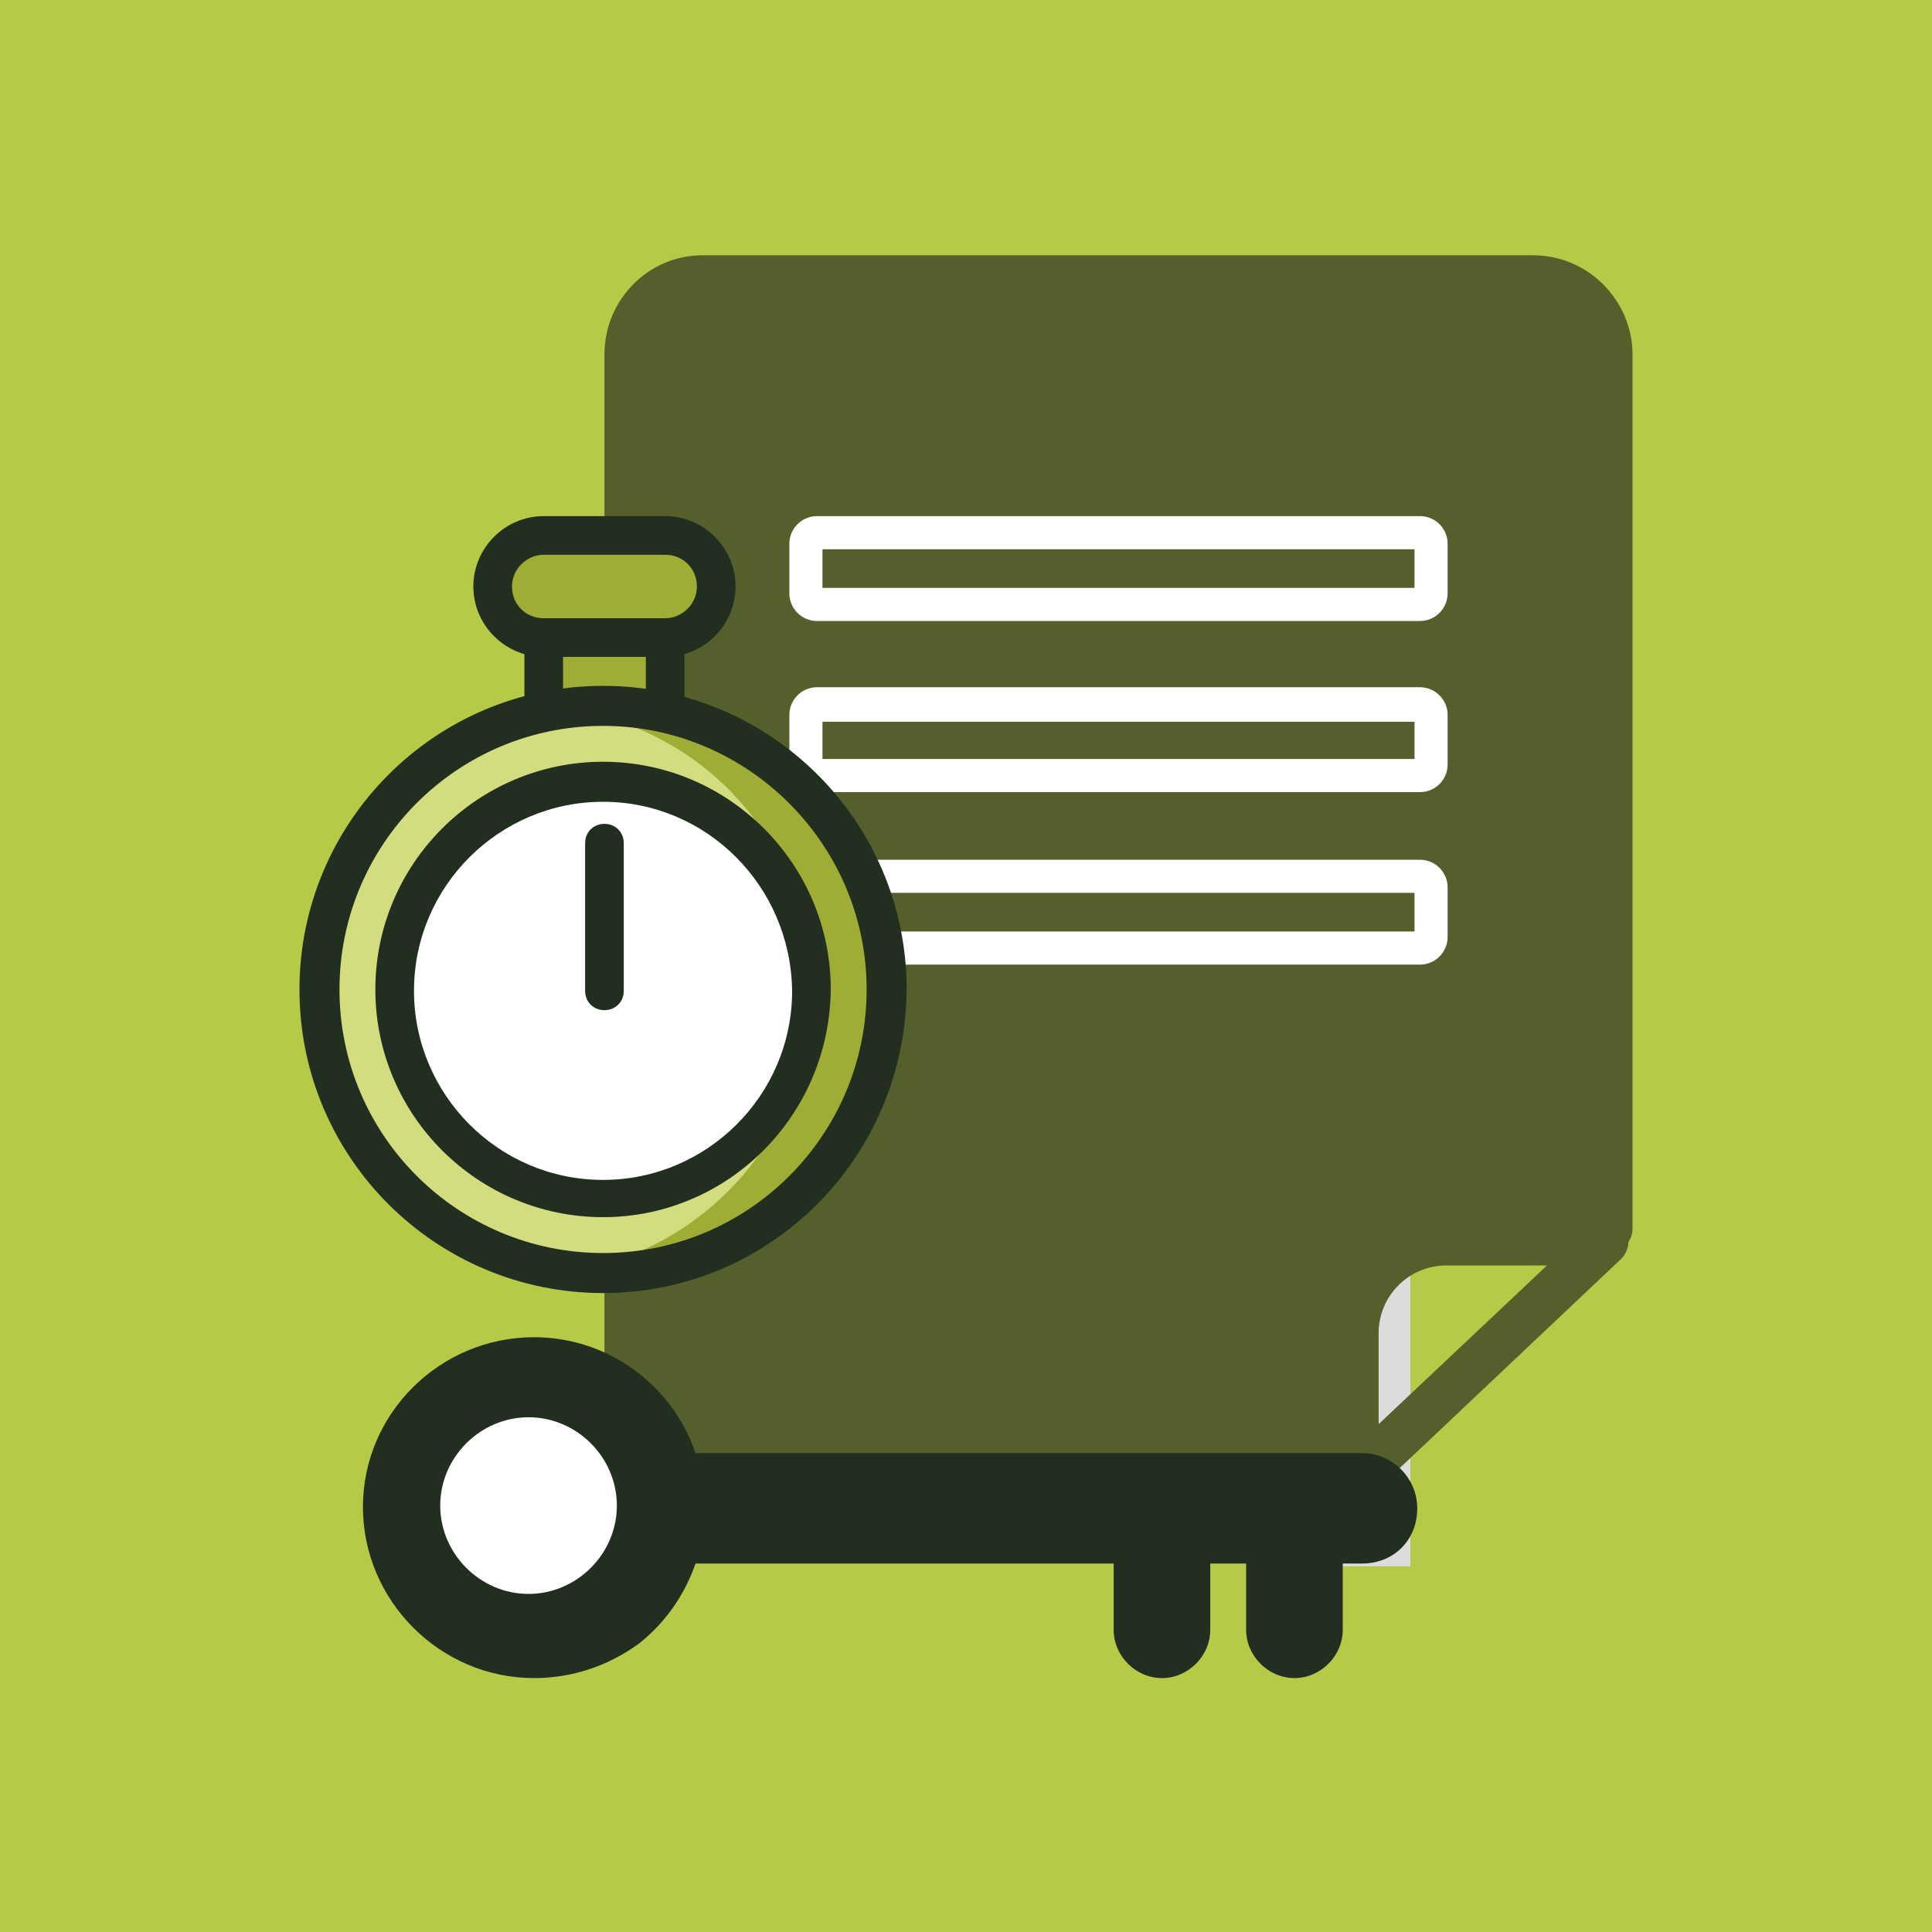 <?xml version="1.0" encoding="utf-8"?>
<!-- Generator: Adobe Illustrator 23.0.6, SVG Export Plug-In . SVG Version: 6.00 Build 0)  -->
<svg version="1.1" xmlns="http://www.w3.org/2000/svg" xmlns:xlink="http://www.w3.org/1999/xlink" x="0px" y="0px"
	 viewBox="0 0 140 140" style="enable-background:new 0 0 140 140;" xml:space="preserve">
<style type="text/css">
	.st0{fill:#BE6D20;}
	.st1{fill:#BB513B;}
	.st2{fill:#7F3318;}
	.st3{fill:#C41A3B;}
	.st4{fill:#871A4F;}
	.st5{fill:#623284;}
	.st6{fill:#292C51;}
	.st7{fill:#4D5CA3;}
	.st8{fill:#5C95C9;}
	.st9{fill:#005460;}
	.st10{fill:#3BA08D;}
	.st11{fill:#74AC40;}
	.st12{fill:#497A3C;}
	.st13{fill:#B7CA47;}
	.st14{fill:#939054;}
	.st15{fill:#FFFFFF;stroke:#9EC37D;stroke-width:4.35;stroke-miterlimit:10;}
	.st16{fill:#DCDCDC;}
	.st17{fill:#497B3C;stroke:#497B3C;stroke-width:0.522;stroke-miterlimit:10;}
	.st18{fill:#DB9825;}
	.st19{fill:#CA4D26;}
	.st20{fill:#6E4953;}
	.st21{fill:#4F3541;}
	.st22{fill:#932E1E;stroke:#932E1E;stroke-width:4.725;stroke-miterlimit:10;}
	.st23{fill:#FFFFFF;}
	.st24{fill:#4A1917;}
	.st25{fill:#F9F9F9;}
	.st26{fill:#BA7B6A;}
	.st27{fill:none;stroke:#371C16;stroke-width:2.62;stroke-linecap:round;stroke-linejoin:round;stroke-miterlimit:10;}
	.st28{fill:#FFFFFF;stroke:#FFFFFF;stroke-width:0.175;stroke-miterlimit:10;}
	.st29{fill:#561827;}
	.st30{fill:#B48995;}
	.st31{fill:#30151C;}
	.st32{fill:#7B5568;}
	.st33{fill:none;stroke:#24121B;stroke-width:3.846;stroke-linecap:round;stroke-linejoin:round;stroke-miterlimit:10;}
	.st34{fill:none;stroke:#F9F9F9;stroke-width:3.497;stroke-linecap:round;stroke-linejoin:round;stroke-miterlimit:10;}
	.st35{fill:#24121B;stroke:#24121B;stroke-width:0.35;stroke-miterlimit:10;}
	.st36{fill:none;stroke:#24121B;stroke-width:2.622;stroke-linecap:round;stroke-linejoin:round;stroke-miterlimit:10;}
	.st37{fill:#FFFFFF;stroke:url(#);stroke-width:0.174;stroke-miterlimit:10;}
	.st38{fill:#1B2A37;}
	.st39{fill:#85C1D2;}
	.st40{fill:none;stroke:#1C3236;stroke-width:2.97;stroke-linecap:round;stroke-linejoin:round;stroke-miterlimit:10;}
	.st41{fill:#72B4E6;}
	.st42{fill:#1C3236;}
	.st43{fill:#B1CDEE;}
	.st44{fill:#C3DFE7;}
	.st45{fill:#2E4D44;}
	.st46{fill:#DEC34A;}
	.st47{fill:#6E5A21;}
	.st48{fill:#4C3E1D;}
	.st49{fill:none;stroke:#FFFFFF;stroke-width:2.814;stroke-miterlimit:10;}
	.st50{fill:#FFFFFF;stroke:#FFFFFF;stroke-width:2.814;stroke-miterlimit:10;}
	.st51{fill:#E4B3CB;}
	.st52{fill:#8E1135;}
	.st53{fill:#372C71;stroke:#372C71;stroke-width:0.175;stroke-miterlimit:10;}
	.st54{fill:#2E151D;}
	.st55{fill:#CB4A7C;}
	.st56{fill:#371529;}
	.st57{fill:#E2ADCC;}
	.st58{fill:#611740;}
	.st59{fill:none;stroke:#FFFFFF;stroke-width:3.497;stroke-miterlimit:10;}
	.st60{fill:#FFFFFF;stroke:#FFFFFF;stroke-width:3.497;stroke-miterlimit:10;}
	.st61{fill:#6B267F;}
	.st62{fill:#BFC5C5;}
	.st63{fill:#713787;}
	.st64{fill:#331E40;}
	.st65{fill:#545F2C;}
	.st66{fill:#212E20;}
	.st67{fill:#9FAD35;}
	.st68{fill:#D3DC7E;}
	.st69{fill:#3E3D21;}
	.st70{fill:#281C3B;}
	.st71{fill:#AA98C6;}
	.st72{fill:#FFFFFF;stroke:#292D50;stroke-width:4.37;stroke-miterlimit:10;}
	.st73{fill:#FFFFFF;stroke:#2A4125;stroke-width:4.302;stroke-miterlimit:10;}
	.st74{fill:#2A4027;stroke:#2A4027;stroke-width:0.516;stroke-miterlimit:10;}
	.st75{fill:#FFFFFF;stroke:#4E5DA3;stroke-width:4.382;stroke-miterlimit:10;}
	.st76{fill:none;stroke:#1C3236;stroke-width:2.968;stroke-linecap:round;stroke-linejoin:round;stroke-miterlimit:10;}
	.st77{fill:#FFFFFF;stroke:#DC9927;stroke-width:2.409;stroke-miterlimit:10;}
	.st78{fill:#A36F24;}
	.st79{fill:#EDC7A4;stroke:#EDC7A4;stroke-width:2.275;stroke-miterlimit:10;}
	.st80{fill:#932E1E;stroke:#932E1E;stroke-width:2.1;stroke-miterlimit:10;}
	.st81{fill:#932E1E;stroke:#932E1E;stroke-width:2.275;stroke-miterlimit:10;}
	.st82{fill:#DC9359;stroke:#DC9359;stroke-width:2.275;stroke-miterlimit:10;}
	.st83{fill:#A37025;stroke:#A37025;stroke-width:2.237;stroke-miterlimit:10;}
	.st84{fill:#DC9359;stroke:#DC9359;stroke-width:2.237;stroke-miterlimit:10;}
	.st85{fill:#FFFFFF;stroke:#FFFFFF;stroke-width:2.237;stroke-miterlimit:10;}
	.st86{fill:#456131;}
	.st87{fill:none;stroke:#1C3236;stroke-width:2.931;stroke-linecap:round;stroke-linejoin:round;stroke-miterlimit:10;}
	.st88{fill:#FFFFFF;stroke:#FFFFFF;stroke-width:3.269;stroke-miterlimit:10;}
	.st89{fill:#878888;}
	.st90{fill:none;stroke:#30151C;stroke-width:4.666;stroke-miterlimit:10;}
	.st91{fill:none;stroke:#331E40;stroke-width:4.84;stroke-miterlimit:10;}
	.st92{fill:#FFFFFF;stroke:#FFFFFF;stroke-width:3.284;stroke-miterlimit:10;}
	.st93{fill:none;stroke:#331E40;stroke-width:5.197;stroke-miterlimit:10;}
	.st94{fill:#FFFFFF;stroke:#FFFFFF;stroke-width:3.291;stroke-miterlimit:10;}
	.st95{fill:none;stroke:#1E333F;stroke-width:5.238;stroke-miterlimit:10;}
	.st96{fill:#FFFFFF;stroke:#FFFFFF;stroke-width:3.317;stroke-miterlimit:10;}
	.st97{fill:#FFFFFF;stroke:#FFFFFF;stroke-width:3.284;stroke-miterlimit:10;}
	.st98{fill:#5C7487;}
	.st99{fill:none;stroke:#24121B;stroke-width:3.785;stroke-linecap:round;stroke-linejoin:round;stroke-miterlimit:10;}
	.st100{fill:none;stroke:#24121B;stroke-width:2.581;stroke-linecap:round;stroke-linejoin:round;stroke-miterlimit:10;}
	.st101{fill:#24121B;stroke:#24121B;stroke-width:0.344;stroke-miterlimit:10;}
	.st102{fill:none;stroke:#F9F9F9;stroke-width:3.441;stroke-linecap:round;stroke-linejoin:round;stroke-miterlimit:10;}
	.st103{fill:none;stroke:#30151C;stroke-width:4.646;stroke-miterlimit:10;}
	.st104{fill:none;stroke:#1E333F;stroke-width:5.172;stroke-miterlimit:10;}
	.st105{fill:#FFFFFF;stroke:#FFFFFF;stroke-width:3.276;stroke-miterlimit:10;}
	.st106{fill:none;stroke:#1E333F;stroke-width:5.162;stroke-miterlimit:10;}
	.st107{fill:none;stroke:#30151C;stroke-width:4.691;stroke-miterlimit:10;}
	.st108{fill:#FFFFFF;stroke:#FFFFFF;stroke-width:3.301;stroke-miterlimit:10;}
</style>
<g id="Capa_1">
	<rect class="st13" width="140" height="140.3"/>
	<rect x="92.1" y="89.9" class="st16" width="10.1" height="23.6"/>
</g>
<g id="Capa_2">
	<g id="XMLID_169_">
		<path id="XMLID_241_" class="st65" d="M98.2,108.8L98.2,108.8c0.4,0,0.8-0.2,1.2-0.5l18.1-17.1c0.3-0.3,0.5-0.8,0.5-1.2
			c0.2-0.3,0.3-0.6,0.3-1V25.7c0-3.9-3.2-7.2-7.2-7.2H50.9c-3.9,0-7.1,3.2-7.1,7.2v76.4c0,3.9,3.2,7.2,7.1,7.2H97
			C97.5,109.3,97.9,109.1,98.2,108.8z M99.9,103.2v-6.6c0-2.7,2.2-4.9,4.9-4.9h7.3L99.9,103.2z"/>
		<path id="XMLID_238_" class="st23" d="M59.2,45h43.7c1.1,0,2-0.9,2-2v-3.6c0-1.1-0.9-2-2-2H59.2c-1.1,0-2,0.9-2,2V43
			C57.2,44.1,58.1,45,59.2,45z M59.6,39.8h42.9v2.8H59.6V39.8z"/>
		<path id="XMLID_199_" class="st23" d="M59.2,57.4h43.7c1.1,0,2-0.9,2-2v-3.6c0-1.1-0.9-2-2-2H59.2c-1.1,0-2,0.9-2,2v3.6
			C57.2,56.5,58.1,57.4,59.2,57.4z M59.6,52.3h42.9V55H59.6V52.3z"/>
		<path id="XMLID_170_" class="st23" d="M104.9,67.9v-3.6c0-1.1-0.9-2-2-2H59.2c-1.1,0-2,0.9-2,2v3.6c0,1.1,0.9,2,2,2h43.7
			C104,69.9,104.9,69,104.9,67.9z M102.5,67.5H59.6v-2.8h42.9V67.5z"/>
	</g>
	<g>
		<g>
			<path class="st66" d="M38.7,121.6c-6.8,0-12.4-5.6-12.4-12.4c0-6.8,5.6-12.3,12.4-12.3c5.3,0,10,3.4,11.7,8.4h48.3
				c2.2,0,4,1.8,4,4c0,2.3-1.7,4-4,4h-1.4v4.8c0,1.9-1.6,3.5-3.5,3.5c-1.9,0-3.5-1.6-3.5-3.5v-4.8h-2.6v4.8c0,1.9-1.6,3.5-3.5,3.5
				s-3.5-1.6-3.5-3.5v-4.8H50.4c-0.8,2.3-2.2,4.3-4.1,5.8C44.1,120.7,41.5,121.6,38.7,121.6z"/>
		</g>
	</g>
	<path class="st23" d="M44.7,109.1c0,3.5-2.9,6.4-6.4,6.4c-3.5,0-6.4-2.9-6.4-6.4c0-3.5,2.9-6.4,6.4-6.4
		C41.8,102.7,44.7,105.6,44.7,109.1z"/>
	<g>
		<g>
			<path class="st67" d="M48.2,46.2h-8.8c-2,0-3.7-1.6-3.7-3.7l0,0c0-2,1.6-3.7,3.7-3.7h8.8c2,0,3.7,1.6,3.7,3.7l0,0
				C51.9,44.5,50.2,46.2,48.2,46.2z"/>
		</g>
	</g>
	<g>
		<g>
			<rect x="39.4" y="46.2" class="st67" width="8.8" height="7.8"/>
		</g>
	</g>
	<g>
		<g>
			<path class="st66" d="M48.2,47.6h-8.8c-2.8,0-5.1-2.3-5.1-5.1c0-2.8,2.3-5.1,5.1-5.1h8.8c2.8,0,5.1,2.3,5.1,5.1
				C53.3,45.3,51,47.6,48.2,47.6z M39.4,40.2c-1.2,0-2.3,1-2.3,2.3s1,2.3,2.3,2.3h8.8c1.2,0,2.3-1,2.3-2.3s-1-2.3-2.3-2.3H39.4z"/>
		</g>
	</g>
	<g>
		<g>
			<path class="st66" d="M48.2,55.4h-8.8c-0.8,0-1.4-0.6-1.4-1.4v-7.8c0-0.8,0.6-1.4,1.4-1.4h8.8c0.8,0,1.4,0.6,1.4,1.4V54
				C49.6,54.7,49,55.4,48.2,55.4z M40.8,52.6h6v-5h-6V52.6z"/>
		</g>
	</g>
	<g>
		<g>
			<path class="st68" d="M64.2,71.8c0,11.3-9.2,20.6-20.6,20.6c-11.4,0-20.6-9.2-20.6-20.6c0-11.3,9.2-20.6,20.6-20.6
				C55,51.2,64.2,60.4,64.2,71.8z"/>
		</g>
	</g>
	<g>
		<g>
			<path class="st67" d="M43.7,51.2c-0.9,0-1.8,0.1-2.7,0.2c10.1,1.3,17.8,9.9,17.8,20.4c0,10.4-7.8,19-17.8,20.4
				c0.9,0.1,1.8,0.2,2.7,0.2c11.3,0,20.6-9.2,20.6-20.6S55,51.2,43.7,51.2z"/>
		</g>
	</g>
	<g>
		<g>
			
				<ellipse transform="matrix(0.29 -0.957 0.957 0.29 -37.689 92.772)" class="st23" cx="43.7" cy="71.8" rx="15.1" ry="15.1"/>
		</g>
	</g>
	<g>
		<g>
			<path class="st66" d="M43.8,73.2c-0.8,0-1.4-0.6-1.4-1.4V61.1c0-0.8,0.6-1.4,1.4-1.4c0.8,0,1.4,0.6,1.4,1.4v10.7
				C45.2,72.6,44.6,73.2,43.8,73.2z"/>
		</g>
	</g>
	<g>
		<g>
			<path class="st66" d="M43.7,93.7c-12.1,0-22-9.8-22-22c0-12.1,9.8-22,22-22c12.1,0,22,9.8,22,22C65.6,83.9,55.8,93.7,43.7,93.7z
				 M43.7,52.6c-10.6,0-19.1,8.6-19.1,19.1c0,10.6,8.6,19.1,19.1,19.1c10.6,0,19.1-8.6,19.1-19.1C62.8,61.2,54.2,52.6,43.7,52.6z"/>
		</g>
	</g>
	<g>
		<g>
			<path class="st66" d="M43.7,88.2c-9.1,0-16.5-7.4-16.5-16.5c0-9.1,7.4-16.5,16.5-16.5c9.1,0,16.5,7.4,16.5,16.5
				C60.1,80.9,52.7,88.2,43.7,88.2z M43.7,58.1c-7.5,0-13.7,6.1-13.7,13.7c0,7.5,6.1,13.7,13.7,13.7c7.5,0,13.7-6.1,13.7-13.7
				C57.3,64.2,51.2,58.1,43.7,58.1z"/>
		</g>
	</g>
</g>
<g id="Capa_3">
</g>
</svg>
